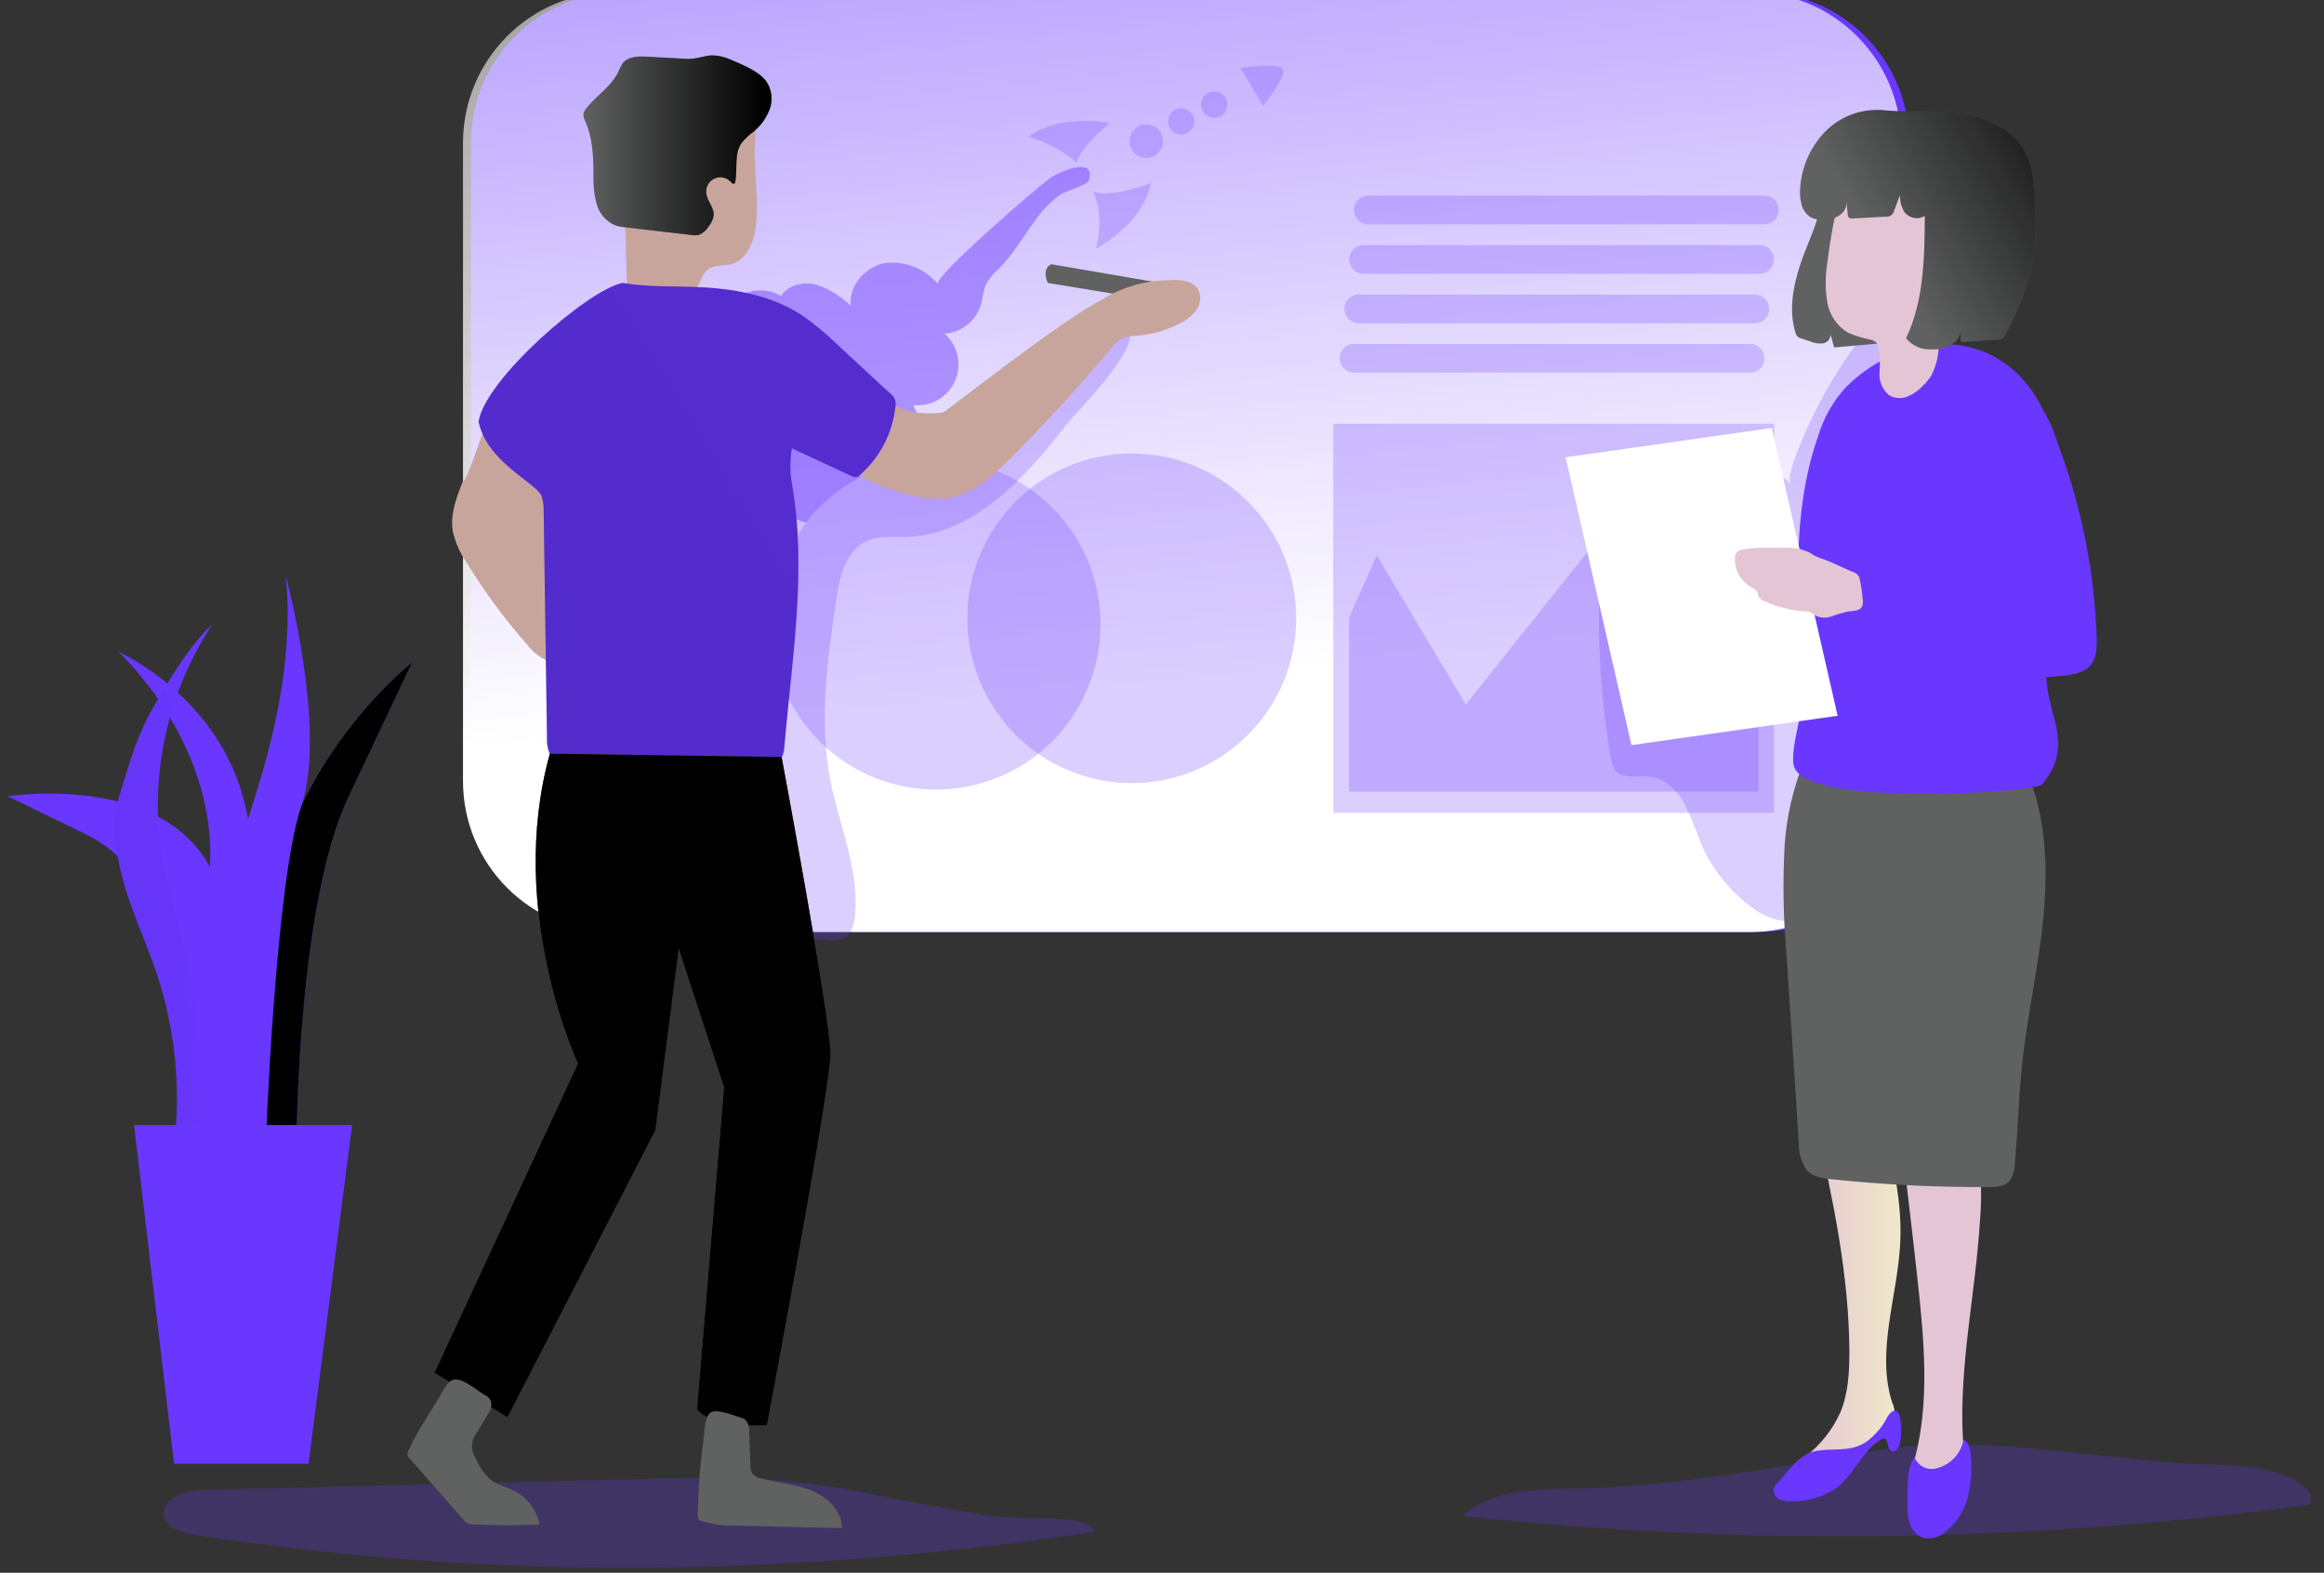 <svg width="133" height="90" viewBox="0 0 133 90" fill="none" xmlns="http://www.w3.org/2000/svg">
<rect x="0" y="0" width="133" height="90" fill="#333333" stroke="none"/>
<g clip-path="url(#clip0)">
<path opacity="0.24" d="M88.95 85.205C87.086 85.301 85.055 85.464 83.704 86.751C99.987 88.511 116.424 88.275 132.651 86.046C131.632 84.15 129.062 83.874 126.906 83.827C120.794 83.691 113.627 81.972 107.604 82.969C101.373 84.004 95.272 85.205 88.95 85.205Z" fill="#6937FF"/>
<path opacity="0.24" d="M11.615 85.26C10.597 85.284 9.174 85.753 9.384 86.764C9.53 87.445 10.373 87.704 11.082 87.812C28.13 90.508 45.589 90.222 62.66 87.659C62.446 86.584 58.318 87.023 56.549 86.727C54.376 86.363 52.203 85.981 50.043 85.535C46.378 84.767 42.632 84.449 38.89 84.589L11.615 85.26Z" fill="#6937FF"/>
<path d="M100.644 -0.456H35.57C30.81 -0.456 26.952 3.412 26.952 8.182V44.696C26.952 49.467 30.81 53.334 35.57 53.334H100.644C105.403 53.334 109.261 49.467 109.261 44.696V8.182C109.261 3.412 105.403 -0.456 100.644 -0.456Z" fill="#6937FF"/>
<path d="M100.189 -0.456H35.115C30.355 -0.456 26.497 3.412 26.497 8.182V44.696C26.497 49.467 30.355 53.334 35.115 53.334H100.189C104.948 53.334 108.806 49.467 108.806 44.696V8.182C108.806 3.412 104.948 -0.456 100.189 -0.456Z" fill="url(#paint0_linear)"/>
<path opacity="0.24" d="M62.979 35.714C62.984 37.561 62.449 39.37 61.439 40.915C60.429 42.461 58.989 43.675 57.297 44.408C55.605 45.141 53.736 45.361 51.921 45.039C50.106 44.718 48.425 43.87 47.087 42.6C45.748 41.33 44.81 39.694 44.39 37.895C43.969 36.097 44.085 34.214 44.721 32.48C45.358 30.746 46.488 29.238 47.972 28.142C49.456 27.045 51.227 26.41 53.068 26.313C53.236 26.293 53.405 26.285 53.574 26.289C56.068 26.289 58.459 27.282 60.223 29.049C61.986 30.817 62.978 33.214 62.979 35.714Z" fill="#6937FF"/>
<path opacity="0.45" d="M62.318 10.327C62.243 10.585 61.038 10.909 60.729 11.106C60.197 11.482 59.729 11.942 59.344 12.467C58.607 13.441 58.026 14.53 57.157 15.388C56.902 15.603 56.68 15.856 56.498 16.137C56.264 16.541 56.264 17.032 56.125 17.474C55.98 17.92 55.705 18.312 55.336 18.601C54.967 18.89 54.52 19.061 54.054 19.094C54.428 19.422 54.689 19.862 54.797 20.349C54.904 20.835 54.854 21.344 54.653 21.8C54.452 22.256 54.111 22.636 53.679 22.884C53.248 23.132 52.748 23.235 52.254 23.178C52.756 24.141 53.034 25.204 53.069 26.289C51.723 26.358 50.407 26.717 49.211 27.341C48.015 27.966 46.967 28.841 46.139 29.907C45.844 29.841 45.566 29.713 45.323 29.532C45.08 29.352 44.877 29.123 44.727 28.859C43.977 29.54 42.775 29.104 41.987 28.481C39.138 26.266 38.337 21.817 40.238 18.744C41.172 17.212 43.175 16.021 44.703 16.94C45.104 16.293 46.007 16.099 46.74 16.293C47.47 16.548 48.136 16.959 48.693 17.498C48.55 16.368 49.507 15.279 50.621 15.058C51.19 14.984 51.767 15.055 52.301 15.264C52.835 15.472 53.308 15.812 53.677 16.252C53.364 15.888 59.534 10.561 60.182 10.126C60.545 9.898 62.746 8.86 62.318 10.327Z" fill="#6937FF"/>
<path opacity="0.24" d="M60.915 24.441C58.562 27.477 55.588 30.666 51.748 30.734C51.045 30.734 50.312 30.653 49.66 30.925C48.407 31.449 48.043 33.022 47.846 34.373C47.354 37.776 46.865 41.231 47.507 44.584C48.006 47.197 49.181 49.743 48.933 52.391C48.885 52.878 48.753 53.413 48.335 53.671C48.005 53.821 47.636 53.865 47.279 53.797L41.399 53.28C40.908 53.285 40.427 53.146 40.014 52.882C39.683 52.566 39.448 52.164 39.334 51.721C36.958 44.944 37.528 37.541 38.119 30.387C38.248 28.811 38.384 27.208 38.961 25.735C39.538 24.261 40.621 22.913 42.115 22.406C45.511 21.252 48.794 24.761 52.383 24.901C56.117 25.044 58.728 21.749 61.401 19.649C62.294 18.944 64.487 16.831 64.684 18.992C64.826 20.428 61.771 23.355 60.915 24.441Z" fill="#6937FF"/>
<path opacity="0.24" d="M64.769 44.812C69.965 44.812 74.178 40.589 74.178 35.38C74.178 30.172 69.965 25.949 64.769 25.949C59.573 25.949 55.361 30.172 55.361 35.38C55.361 40.589 59.573 44.812 64.769 44.812Z" fill="#6937FF"/>
<path d="M26.48 27.566C26.117 28.482 25.747 29.451 25.917 30.422C26.054 31.031 26.307 31.609 26.66 32.123C27.685 33.805 28.854 35.394 30.154 36.871C30.491 37.332 30.958 37.68 31.495 37.872C31.994 34.264 32.113 30.613 31.852 26.98C31.855 26.653 31.779 26.33 31.631 26.038C31.381 25.707 31.04 25.458 30.65 25.32C29.75 24.898 28.854 24.404 27.933 24.064C27.662 24.404 26.759 27.566 26.48 27.566Z" fill="#C8A59C"/>
<path d="M63.717 16.807L59.962 16.191C59.962 16.191 59.575 15.391 60.165 15.119L66.107 16.14L63.717 16.807Z" fill="#606161"/>
<path d="M52.251 23.584C52.819 23.666 53.395 23.674 53.965 23.608C54.186 23.519 60.61 18.407 63.072 17.141C64.21 16.434 65.519 16.052 66.858 16.035C67.475 15.994 68.216 16.014 68.555 16.542C68.654 16.727 68.699 16.936 68.685 17.145C68.671 17.354 68.599 17.556 68.477 17.726C68.23 18.064 67.9 18.332 67.519 18.506C66.734 18.915 65.873 19.157 64.99 19.217C64.76 19.215 64.531 19.25 64.311 19.319C64.028 19.46 63.784 19.669 63.601 19.928C61.779 22.091 59.872 24.175 57.88 26.181C56.818 27.249 55.616 28.352 54.118 28.522C53.58 28.569 53.037 28.533 52.509 28.417C51.477 28.216 50.478 27.872 49.541 27.396C49.337 27.307 49.157 27.172 49.015 27.001C48.866 26.76 48.798 26.477 48.822 26.194C48.842 25.254 49.181 24.349 49.782 23.628C50.57 22.689 51.242 23.362 52.251 23.584Z" fill="#C8A59C"/>
<path d="M43.29 10.949C43.353 11.731 43.323 12.517 43.202 13.291C43.049 14.081 42.608 14.918 41.844 15.122C41.389 15.241 40.856 15.122 40.486 15.432C40.207 15.66 40.129 16.044 39.942 16.354C39.761 16.612 39.52 16.822 39.239 16.966C38.959 17.109 38.648 17.182 38.333 17.178C37.703 17.162 37.081 17.039 36.493 16.814C36.339 16.777 36.196 16.705 36.075 16.603C35.919 16.401 35.844 16.149 35.865 15.895C35.794 13.955 35.767 12.012 35.783 10.068C35.751 9.506 35.839 8.945 36.041 8.42C36.397 7.801 36.942 7.313 37.596 7.028C38.521 6.55 39.516 6.224 40.543 6.062C41.491 5.909 43.066 5.997 43.239 7.222C43.248 7.67 43.227 8.118 43.178 8.563C43.195 9.35 43.26 10.146 43.29 10.949Z" fill="#C8A59C"/>
<path d="M43.863 4.67C44.014 4.898 44.109 5.158 44.142 5.43C44.175 5.702 44.145 5.977 44.053 6.235C43.862 6.752 43.533 7.206 43.103 7.549C42.847 7.734 42.619 7.954 42.424 8.203C42.013 8.819 42.21 9.642 42.084 10.377C42.084 10.435 42.05 10.507 41.989 10.517C41.928 10.527 41.884 10.476 41.843 10.428C41.729 10.296 41.576 10.205 41.407 10.166C41.237 10.128 41.059 10.145 40.9 10.215C40.74 10.285 40.608 10.404 40.521 10.555C40.434 10.706 40.398 10.881 40.417 11.055C40.465 11.497 40.862 11.861 40.845 12.307C40.81 12.56 40.701 12.797 40.532 12.988C40.409 13.188 40.228 13.345 40.013 13.437C39.836 13.476 39.653 13.476 39.477 13.437L35.81 13.012C35.603 12.996 35.399 12.956 35.202 12.893C34.943 12.781 34.713 12.613 34.529 12.399C34.345 12.186 34.212 11.933 34.139 11.661C34 11.114 33.941 10.55 33.962 9.986C33.962 8.965 33.915 7.889 33.497 6.943C33.421 6.809 33.383 6.656 33.389 6.501C33.415 6.398 33.465 6.302 33.535 6.222C34.115 5.469 34.998 4.952 35.395 4.091C35.458 3.929 35.536 3.774 35.63 3.628C35.935 3.223 36.529 3.216 37.035 3.244L39.3 3.369C39.819 3.397 40.224 3.203 40.719 3.169C41.087 3.169 41.45 3.248 41.785 3.4C42.464 3.7 43.422 4.06 43.863 4.67Z" fill="#606161"/>
<path d="M43.863 4.67C44.014 4.898 44.109 5.158 44.142 5.43C44.175 5.702 44.145 5.977 44.053 6.235C43.862 6.752 43.533 7.206 43.103 7.549C42.847 7.734 42.619 7.954 42.424 8.203C42.013 8.819 42.21 9.642 42.084 10.377C42.084 10.435 42.05 10.507 41.989 10.517C41.928 10.527 41.884 10.476 41.843 10.428C41.729 10.296 41.576 10.205 41.407 10.166C41.237 10.128 41.059 10.145 40.9 10.215C40.74 10.285 40.608 10.404 40.521 10.555C40.434 10.706 40.398 10.881 40.417 11.055C40.465 11.497 40.862 11.861 40.845 12.307C40.81 12.56 40.701 12.797 40.532 12.988C40.409 13.188 40.228 13.345 40.013 13.437C39.836 13.476 39.653 13.476 39.477 13.437L35.81 13.012C35.603 12.996 35.399 12.956 35.202 12.893C34.943 12.781 34.713 12.613 34.529 12.399C34.345 12.186 34.212 11.933 34.139 11.661C34 11.114 33.941 10.55 33.962 9.986C33.962 8.965 33.915 7.889 33.497 6.943C33.421 6.809 33.383 6.656 33.389 6.501C33.415 6.398 33.465 6.302 33.535 6.222C34.115 5.469 34.998 4.952 35.395 4.091C35.458 3.929 35.536 3.774 35.63 3.628C35.935 3.223 36.529 3.216 37.035 3.244L39.3 3.369C39.819 3.397 40.224 3.203 40.719 3.169C41.087 3.169 41.45 3.248 41.785 3.4C42.464 3.7 43.422 4.06 43.863 4.67Z" fill="url(#paint1_linear)"/>
<path d="M35.637 16.191C36.995 16.429 38.421 16.368 39.813 16.422C41.925 16.501 44.094 16.875 45.867 18.025C46.586 18.522 47.262 19.079 47.887 19.69L50.943 22.518C51.064 22.6 51.158 22.717 51.212 22.854C51.265 22.991 51.276 23.141 51.242 23.284C51.079 24.784 50.362 26.168 49.231 27.164C49.165 27.235 49.079 27.284 48.984 27.304C48.89 27.305 48.797 27.281 48.715 27.235L45.32 25.656C45.203 26.326 45.203 27.011 45.32 27.681C46.193 32.593 45.32 37.708 44.892 42.678C44.89 42.904 44.838 43.127 44.739 43.331C44.598 43.541 44.404 43.709 44.176 43.818C42.264 44.89 39.966 44.934 37.776 44.921C35.739 44.921 33.583 44.819 31.946 43.627C31.75 43.498 31.584 43.327 31.46 43.127C31.338 42.847 31.285 42.543 31.304 42.239L31.114 29.288C31.129 28.981 31.087 28.674 30.989 28.383C30.686 27.627 27.875 26.449 27.39 24.138C27.733 21.718 33.691 16.548 35.637 16.191Z" fill="#6937FF"/>
<path d="M35.637 16.191C36.995 16.429 38.421 16.368 39.813 16.422C41.925 16.501 44.094 16.875 45.867 18.025C46.586 18.522 47.262 19.079 47.887 19.69L50.943 22.518C51.064 22.6 51.158 22.717 51.212 22.854C51.265 22.991 51.276 23.141 51.242 23.284C51.079 24.784 50.362 26.168 49.231 27.164C49.165 27.235 49.079 27.284 48.984 27.304C48.89 27.305 48.797 27.281 48.715 27.235L45.32 25.656C45.203 26.326 45.203 27.011 45.32 27.681C46.193 32.593 45.32 37.708 44.892 42.678C44.89 42.904 44.838 43.127 44.739 43.331C44.598 43.541 44.404 43.709 44.176 43.818C42.264 44.89 39.966 44.934 37.776 44.921C35.739 44.921 33.583 44.819 31.946 43.627C31.75 43.498 31.584 43.327 31.46 43.127C31.338 42.847 31.285 42.543 31.304 42.239L31.114 29.288C31.129 28.981 31.087 28.674 30.989 28.383C30.686 27.627 27.875 26.449 27.39 24.138C27.733 21.718 33.691 16.548 35.637 16.191Z" fill="url(#paint2_linear)"/>
<path d="M44.73 43.317C44.73 43.317 47.532 58.293 47.532 60.298C47.532 62.303 43.892 81.564 43.892 81.564C43.892 81.564 40.704 81.747 39.885 80.651L41.434 62.221L38.846 54.304L37.512 64.678L29.044 81.108L24.861 78.558L33.074 60.859C33.074 60.859 28.956 52.136 31.468 43.127L44.73 43.317Z" fill="#606161"/>
<path d="M44.73 43.317C44.73 43.317 47.532 58.293 47.532 60.298C47.532 62.303 43.892 81.564 43.892 81.564C43.892 81.564 40.704 81.747 39.885 80.651L41.434 62.221L38.846 54.304L37.512 64.678L29.044 81.108L24.861 78.558L33.074 60.859C33.074 60.859 28.956 52.136 31.468 43.127L44.73 43.317Z" fill="url(#paint3_linear)"/>
<path d="M39.939 86.771C39.935 86.821 39.943 86.871 39.963 86.918C40.001 86.975 40.059 87.016 40.126 87.033C40.733 87.227 41.369 87.318 42.007 87.302C44.064 87.356 46.124 87.403 48.186 87.442C48.186 86.455 47.337 85.655 46.424 85.287C45.511 84.92 44.509 84.858 43.558 84.606C43.364 84.575 43.186 84.476 43.056 84.327C42.977 84.183 42.939 84.019 42.947 83.854L42.873 81.904C42.883 81.786 42.869 81.668 42.832 81.555C42.795 81.443 42.736 81.339 42.659 81.251C42.569 81.185 42.468 81.138 42.36 81.111C41.983 80.999 41.019 80.594 40.662 80.835C40.306 81.077 40.306 82.067 40.251 82.476C40.052 83.899 39.948 85.334 39.939 86.771Z" fill="#606161"/>
<path d="M23.411 82.942C23.377 82.984 23.352 83.031 23.338 83.083C23.323 83.134 23.32 83.188 23.326 83.241C23.334 83.294 23.351 83.345 23.379 83.39C23.406 83.436 23.442 83.476 23.486 83.507L26.47 86.911C26.547 87.013 26.644 87.099 26.755 87.162C26.886 87.217 27.027 87.244 27.169 87.241C28.405 87.292 29.648 87.288 30.884 87.241C30.804 86.835 30.634 86.452 30.387 86.121C30.139 85.79 29.821 85.519 29.454 85.328C28.989 85.09 28.436 84.988 28.042 84.647C27.693 84.323 27.42 83.924 27.244 83.48C27.085 83.256 27.004 82.986 27.015 82.711C27.025 82.436 27.126 82.173 27.302 81.962L27.916 80.941C28.006 80.831 28.068 80.702 28.097 80.563C28.127 80.425 28.123 80.281 28.086 80.144C27.998 79.995 27.866 79.877 27.709 79.804C27.282 79.552 26.691 79.038 26.202 78.946C25.713 78.854 25.523 79.314 25.271 79.726C24.671 80.771 23.907 81.829 23.411 82.942Z" fill="#606161"/>
<path opacity="0.24" d="M100.976 11.194H78.302C77.85 11.194 77.484 11.561 77.484 12.014V12.018C77.484 12.471 77.85 12.838 78.302 12.838H100.976C101.428 12.838 101.794 12.471 101.794 12.018V12.014C101.794 11.561 101.428 11.194 100.976 11.194Z" fill="#6937FF"/>
<path opacity="0.24" d="M100.705 14.023H78.031C77.579 14.023 77.212 14.39 77.212 14.843V14.847C77.212 15.3 77.579 15.667 78.031 15.667H100.705C101.156 15.667 101.523 15.3 101.523 14.847V14.843C101.523 14.39 101.156 14.023 100.705 14.023Z" fill="#6937FF"/>
<path opacity="0.24" d="M100.43 16.855H77.756C77.304 16.855 76.938 17.222 76.938 17.675V17.678C76.938 18.131 77.304 18.498 77.756 18.498H100.43C100.882 18.498 101.248 18.131 101.248 17.678V17.675C101.248 17.222 100.882 16.855 100.43 16.855Z" fill="#6937FF"/>
<path opacity="0.24" d="M100.158 19.683H77.484C77.033 19.683 76.666 20.05 76.666 20.503V20.506C76.666 20.959 77.033 21.327 77.484 21.327H100.158C100.61 21.327 100.977 20.959 100.977 20.506V20.503C100.977 20.05 100.61 19.683 100.158 19.683Z" fill="#6937FF"/>
<path opacity="0.24" d="M101.523 24.247H76.302V46.517H101.523V24.247Z" fill="#6937FF"/>
<path opacity="0.24" d="M78.791 31.793L83.888 40.309L92.145 29.965L95.666 34.955L100.643 26.803V45.298H77.212V35.322L78.791 31.793Z" fill="#6937FF"/>
<path opacity="0.24" d="M102.501 27.688C101.337 26.585 99.544 26.344 97.996 26.749C96.447 27.154 95.103 28.127 93.921 29.206C93.19 29.818 92.581 30.563 92.125 31.401C91.572 32.525 91.507 33.825 91.5 35.077C91.49 37.849 91.718 40.616 92.18 43.348C92.202 43.608 92.289 43.859 92.434 44.076C92.869 44.617 93.718 44.366 94.407 44.441C95.242 44.532 95.924 45.176 96.349 45.904C96.723 46.658 97.049 47.434 97.327 48.229C97.953 49.689 98.952 50.958 100.223 51.908C101.14 52.589 102.488 53.075 103.37 52.344C103.669 52.057 103.9 51.709 104.05 51.323C108.26 42.116 104.796 31.034 107.828 21.371C108.019 20.765 109.404 17.927 108.508 17.501C107.828 17.195 106.793 18.954 106.501 19.349C105.604 20.518 104.809 21.761 104.124 23.066C103.846 23.58 102.036 27.249 102.501 27.688Z" fill="#6937FF"/>
<path d="M72.266 6.086C71.607 7.175 70.079 8.468 68.113 9.51C65.074 11.116 62.138 11.508 61.543 10.378C61.47 10.209 61.435 10.026 61.442 9.842C61.448 9.659 61.496 9.479 61.581 9.316C61.852 8.635 62.538 7.825 63.523 7.032C64.283 6.421 65.102 5.888 65.967 5.439C67.855 4.438 69.702 3.907 70.972 3.921L72.266 6.086Z" fill="url(#paint4_linear)"/>
<path opacity="0.24" d="M63.523 7.032C62.538 7.825 61.852 8.628 61.58 9.316C60.857 8.458 58.864 7.811 58.864 7.811C60.508 6.616 62.901 6.93 63.523 7.032Z" fill="#6937FF"/>
<path opacity="0.24" d="M62.728 14.23C62.728 14.23 65.39 12.869 65.873 10.47C65.873 10.47 63.611 11.375 62.538 10.96C62.538 10.96 63.251 11.984 62.728 14.23Z" fill="#6937FF"/>
<path opacity="0.24" d="M72.28 6.062L70.986 3.897C70.986 3.897 73.108 3.557 73.394 3.938C73.679 4.319 72.422 5.892 72.28 6.062Z" fill="#6937FF"/>
<path opacity="0.24" d="M65.604 9.037C66.132 9.037 66.561 8.607 66.561 8.077C66.561 7.547 66.132 7.117 65.604 7.117C65.075 7.117 64.646 7.547 64.646 8.077C64.646 8.607 65.075 9.037 65.604 9.037Z" fill="#6937FF"/>
<path opacity="0.24" d="M67.597 7.702C68.013 7.702 68.35 7.364 68.35 6.947C68.35 6.529 68.013 6.191 67.597 6.191C67.18 6.191 66.843 6.529 66.843 6.947C66.843 7.364 67.18 7.702 67.597 7.702Z" fill="#6937FF"/>
<path opacity="0.24" d="M69.489 6.742C69.905 6.742 70.243 6.404 70.243 5.987C70.243 5.569 69.905 5.231 69.489 5.231C69.073 5.231 68.735 5.569 68.735 5.987C68.735 6.404 69.073 6.742 69.489 6.742Z" fill="#6937FF"/>
<path d="M30.979 28.369V22.358C30.979 22.358 28.168 23.699 27.682 24.914C27.682 24.914 30.327 28.049 30.979 28.369Z" fill="url(#paint5_linear)"/>
<path d="M103.889 62.755C103.748 63.304 103.767 63.882 103.944 64.42C104.911 68.681 105.818 72.997 105.838 77.353C105.838 78.548 105.774 79.773 105.302 80.869C104.856 81.83 104.189 82.671 103.356 83.323C103.047 83.582 102.677 83.922 102.786 84.31C102.838 84.468 102.939 84.605 103.075 84.702C103.338 84.909 103.656 85.037 103.99 85.069C104.324 85.101 104.661 85.036 104.959 84.882C105.287 84.679 105.579 84.424 105.825 84.126L108.1 81.645C108.223 81.524 108.324 81.381 108.395 81.223C108.467 80.893 108.428 80.548 108.283 80.243C107.356 77.323 108.592 74.198 108.748 71.138C108.891 68.29 108.086 65.488 107.292 62.748C107.223 62.445 107.098 62.157 106.921 61.901C106.755 61.716 106.548 61.572 106.318 61.48C106.087 61.388 105.838 61.35 105.59 61.37C105.096 61.413 104.611 61.533 104.154 61.727" fill="url(#paint6_linear)"/>
<path d="M108.565 63.341C108.984 66.624 109.374 69.914 109.737 73.211C110.113 76.662 110.456 80.212 109.56 83.568C109.377 84.249 109.159 85.073 109.591 85.644C109.807 85.89 110.105 86.049 110.43 86.093C110.754 86.136 111.083 86.06 111.356 85.879C111.623 85.691 111.848 85.449 112.016 85.169C112.184 84.889 112.293 84.577 112.334 84.252C112.407 83.604 112.407 82.95 112.334 82.302C112.11 78.14 113.057 74.011 113.312 69.852C113.445 68.286 113.372 66.709 113.095 65.162C112.775 63.596 111.998 61.343 110.535 60.475C108.653 59.348 108.416 62.156 108.565 63.341Z" fill="url(#paint7_linear)"/>
<path d="M101.737 84.852C101.633 84.945 101.554 85.061 101.506 85.192C101.488 85.313 101.51 85.435 101.568 85.543C101.625 85.65 101.715 85.736 101.825 85.788C102.047 85.885 102.29 85.926 102.531 85.907C103.456 85.932 104.365 85.658 105.122 85.124C106.117 84.351 106.582 83.004 107.665 82.367C107.699 82.342 107.739 82.326 107.78 82.32C108.079 82.282 107.974 82.864 108.229 83.017C108.483 83.17 108.69 82.823 108.738 82.558C108.826 82.082 108.826 81.594 108.738 81.118C108.704 80.958 108.639 80.778 108.48 80.73C108.32 80.682 108.12 80.897 108.021 81.07C107.732 81.648 107.307 82.147 106.782 82.524C105.815 83.147 104.843 82.823 103.811 83.055C102.915 83.276 102.338 84.212 101.737 84.852Z" fill="#6937FF"/>
<path d="M109.163 85.931C109.138 86.33 109.174 86.731 109.272 87.118C109.323 87.312 109.417 87.492 109.549 87.643C109.68 87.794 109.844 87.913 110.029 87.99C110.261 88.045 110.503 88.043 110.734 87.983C110.966 87.924 111.179 87.809 111.356 87.649C111.987 87.133 112.431 86.424 112.623 85.631C112.81 84.841 112.86 84.025 112.772 83.218C112.745 82.895 112.667 82.517 112.375 82.377C112.302 82.774 112.115 83.142 111.838 83.435C111.561 83.728 111.205 83.934 110.813 84.028C110.563 84.094 110.297 84.065 110.067 83.947C109.836 83.828 109.658 83.628 109.567 83.385C109.102 84.004 109.177 85.158 109.163 85.931Z" fill="#6937FF"/>
<path d="M102.134 48.341C102.018 50.435 102.053 52.535 102.239 54.624L102.579 59.76L102.942 65.362C102.928 65.884 103.057 66.4 103.316 66.853C103.655 67.33 104.239 67.421 104.762 67.476C107.799 67.797 110.852 67.948 113.906 67.929C114.306 67.929 114.761 67.898 115.029 67.544C115.205 67.252 115.3 66.918 115.305 66.577C115.481 64.787 115.515 62.976 115.695 61.186C115.984 58.259 116.659 55.4 116.941 52.486C117.223 49.573 117.084 46.442 115.851 43.855C115.729 43.544 115.533 43.267 115.281 43.048C115.012 42.878 114.702 42.784 114.384 42.776C111.533 42.467 108.665 42.337 105.798 42.385C105.299 42.385 104.28 42.194 103.842 42.483C103.458 42.735 103.163 43.767 102.99 44.226C102.522 45.553 102.234 46.937 102.134 48.341Z" fill="#606161"/>
<path d="M103.051 15.065C102.623 16.341 102.355 17.736 102.749 19.023C102.769 19.115 102.815 19.2 102.881 19.268C102.941 19.314 103.009 19.348 103.082 19.367L103.608 19.54C103.833 19.638 104.08 19.676 104.324 19.649C104.446 19.633 104.558 19.573 104.638 19.479C104.719 19.385 104.761 19.265 104.759 19.142L104.966 19.884L107.787 19.629C107.88 19.628 107.971 19.601 108.049 19.55C108.092 19.505 108.126 19.452 108.148 19.393C108.17 19.335 108.18 19.273 108.178 19.21C108.351 17.478 108.31 15.732 108.331 13.989C108.331 13.046 108.365 12.066 107.991 11.201C107.618 10.337 106.708 9.626 105.781 9.803C104.854 9.98 104.389 10.708 104.246 11.562C104.036 12.771 103.441 13.911 103.051 15.065Z" fill="#606161"/>
<path d="M103.051 15.065C102.623 16.341 102.355 17.736 102.749 19.023C102.769 19.115 102.815 19.2 102.881 19.268C102.941 19.314 103.009 19.348 103.082 19.367L103.608 19.54C103.833 19.638 104.08 19.676 104.324 19.649C104.446 19.633 104.558 19.573 104.638 19.479C104.719 19.385 104.761 19.265 104.759 19.142L104.966 19.884L107.787 19.629C107.88 19.628 107.971 19.601 108.049 19.55C108.092 19.505 108.126 19.452 108.148 19.393C108.17 19.335 108.18 19.273 108.178 19.21C108.351 17.478 108.31 15.732 108.331 13.989C108.331 13.046 108.365 12.066 107.991 11.201C107.618 10.337 106.708 9.626 105.781 9.803C104.854 9.98 104.389 10.708 104.246 11.562C104.036 12.771 103.441 13.911 103.051 15.065Z" fill="url(#paint8_linear)"/>
<path d="M116.938 23.491C117.567 24.799 117.648 26.293 117.716 27.743C117.859 30.649 118.796 33.815 117.58 36.459C115.927 40.07 119.308 41.99 116.86 44.89C116.497 45.319 103.734 46.204 102.702 43.954C102.318 43.123 103.35 40.179 103.272 39.267C102.858 34.465 102.464 29.492 104.053 24.945C104.367 23.91 104.907 22.959 105.635 22.161C109.207 18.611 114.681 18.74 116.938 23.491Z" fill="#6937FF"/>
<path d="M116.938 23.491C117.567 24.799 117.648 26.293 117.716 27.743C117.859 30.649 118.796 33.815 117.58 36.459C115.927 40.07 119.308 41.99 116.86 44.89C116.497 45.319 103.734 46.204 102.702 43.954C102.318 43.123 103.35 40.179 103.272 39.267C102.858 34.465 102.464 29.492 104.053 24.945C104.367 23.91 104.907 22.959 105.635 22.161C109.207 18.611 114.681 18.74 116.938 23.491Z" fill="url(#paint9_linear)"/>
<path d="M104.569 15.098C104.453 15.82 104.453 16.555 104.569 17.277C104.628 17.637 104.764 17.981 104.967 18.284C105.17 18.587 105.436 18.842 105.747 19.033C106.163 19.213 106.596 19.349 107.041 19.438C107.168 19.461 107.285 19.52 107.38 19.608C107.445 19.684 107.489 19.776 107.509 19.874C107.587 20.352 107.605 20.838 107.563 21.32C107.545 21.562 107.585 21.805 107.678 22.029C107.771 22.254 107.916 22.453 108.1 22.61C108.26 22.706 108.44 22.762 108.625 22.776C108.811 22.79 108.997 22.76 109.169 22.689C109.513 22.544 109.822 22.326 110.073 22.049C110.243 21.881 110.395 21.695 110.524 21.494C110.855 20.858 110.997 20.142 110.935 19.428C110.935 18.482 110.84 17.535 110.833 16.589C110.833 14.915 111.631 13.917 111.577 12.246C111.577 11.954 110.962 10.977 110.833 10.715C110.706 10.496 110.545 10.299 110.354 10.133C110.17 9.937 109.955 9.773 109.716 9.649C109.352 9.521 108.959 9.498 108.582 9.581C107.774 9.704 106.984 9.925 106.229 10.238C105.935 10.347 105.664 10.511 105.431 10.722C105.325 10.831 105.243 10.962 105.193 11.106C105.142 11.25 105.124 11.403 105.139 11.555C105.107 11.938 105.044 12.317 104.949 12.689C104.793 13.49 104.666 14.293 104.569 15.098Z" fill="url(#paint10_linear)"/>
<path d="M104.562 7.423C103.708 8.252 103.17 9.353 103.041 10.538C102.986 10.915 103.003 11.3 103.091 11.671C103.155 11.95 103.312 12.198 103.536 12.376C103.794 12.538 104.099 12.609 104.402 12.576C104.73 12.577 105.05 12.476 105.319 12.287C105.453 12.192 105.556 12.06 105.616 11.907C105.677 11.754 105.691 11.587 105.658 11.426L105.747 12.277C105.746 12.335 105.764 12.393 105.798 12.44C105.831 12.467 105.87 12.487 105.911 12.497C105.953 12.508 105.996 12.509 106.039 12.502L107.903 12.399C108.013 12.418 108.125 12.392 108.217 12.329C108.309 12.265 108.373 12.168 108.395 12.059L108.734 11.161C108.724 11.515 108.82 11.865 109.009 12.165C109.147 12.327 109.338 12.436 109.548 12.471C109.759 12.506 109.974 12.465 110.157 12.355C110.14 14.738 110.106 17.205 109.084 19.353C109.257 19.568 109.479 19.738 109.731 19.85C109.984 19.961 110.259 20.01 110.534 19.993C110.929 20.015 111.322 19.925 111.668 19.734C111.839 19.637 111.982 19.497 112.082 19.327C112.183 19.158 112.236 18.965 112.238 18.767L112.198 19.363C112.187 19.42 112.199 19.479 112.232 19.526C112.257 19.545 112.285 19.559 112.316 19.566C112.346 19.573 112.378 19.573 112.408 19.567L114.31 19.431C114.418 19.442 114.527 19.414 114.617 19.351C114.706 19.289 114.771 19.197 114.798 19.091C115.333 18.102 115.772 17.063 116.109 15.99C116.598 14.261 116.554 12.427 116.388 10.64C116.357 10.12 116.259 9.606 116.096 9.111C115.549 7.658 113.997 6.811 112.476 6.528C110.955 6.246 109.441 6.457 107.923 6.321C107.316 6.246 106.701 6.307 106.12 6.497C105.539 6.688 105.007 7.004 104.562 7.423Z" fill="#606161"/>
<path d="M104.562 7.423C103.708 8.252 103.17 9.353 103.041 10.538C102.986 10.915 103.003 11.3 103.091 11.671C103.155 11.95 103.312 12.198 103.536 12.376C103.794 12.538 104.099 12.609 104.402 12.576C104.73 12.577 105.05 12.476 105.319 12.287C105.453 12.192 105.556 12.06 105.616 11.907C105.677 11.754 105.691 11.587 105.658 11.426L105.747 12.277C105.746 12.335 105.764 12.393 105.798 12.44C105.831 12.467 105.87 12.487 105.911 12.497C105.953 12.508 105.996 12.509 106.039 12.502L107.903 12.399C108.013 12.418 108.125 12.392 108.217 12.329C108.309 12.265 108.373 12.168 108.395 12.059L108.734 11.161C108.724 11.515 108.82 11.865 109.009 12.165C109.147 12.327 109.338 12.436 109.548 12.471C109.759 12.506 109.974 12.465 110.157 12.355C110.14 14.738 110.106 17.205 109.084 19.353C109.257 19.568 109.479 19.738 109.731 19.85C109.984 19.961 110.259 20.01 110.534 19.993C110.929 20.015 111.322 19.925 111.668 19.734C111.839 19.637 111.982 19.497 112.082 19.327C112.183 19.158 112.236 18.965 112.238 18.767L112.198 19.363C112.187 19.42 112.199 19.479 112.232 19.526C112.257 19.545 112.285 19.559 112.316 19.566C112.346 19.573 112.378 19.573 112.408 19.567L114.31 19.431C114.418 19.442 114.527 19.414 114.617 19.351C114.706 19.289 114.771 19.197 114.798 19.091C115.333 18.102 115.772 17.063 116.109 15.99C116.598 14.261 116.554 12.427 116.388 10.64C116.357 10.12 116.259 9.606 116.096 9.111C115.549 7.658 113.997 6.811 112.476 6.528C110.955 6.246 109.441 6.457 107.923 6.321C107.316 6.246 106.701 6.307 106.12 6.497C105.539 6.688 105.007 7.004 104.562 7.423Z" fill="url(#paint11_linear)"/>
<path d="M105.166 40.959L93.367 42.64L89.599 26.17L101.397 24.489L105.166 40.959Z" fill="white"/>
<path d="M119.994 36.558C119.994 37.078 119.994 37.65 119.654 38.055C119.315 38.46 118.707 38.6 118.16 38.661C114.199 39.102 110.198 38.295 106.715 36.354C106.438 36.224 106.198 36.027 106.015 35.782C105.866 35.5 105.792 35.185 105.801 34.866C105.774 34.219 105.788 33.571 105.846 32.926C105.839 32.784 105.863 32.642 105.916 32.509C105.97 32.377 106.051 32.258 106.155 32.16C106.349 32.054 106.574 32.016 106.793 32.051L112.144 32.317C112.323 32.349 112.507 32.312 112.66 32.215C112.781 32.094 112.853 31.933 112.86 31.762C113.149 30.033 112.86 28.256 113.03 26.51C113.162 25.244 113.75 23.107 115.203 22.767C116.901 22.368 117.447 24.509 117.882 25.697C119.164 29.18 119.877 32.847 119.994 36.558Z" fill="#6937FF"/>
<path d="M103.615 31.65C103.398 31.543 103.17 31.459 102.936 31.398C102.722 31.36 102.505 31.341 102.287 31.344C101.822 31.344 101.36 31.344 100.899 31.344C100.488 31.337 100.078 31.377 99.676 31.463C99.559 31.483 99.451 31.541 99.371 31.63C99.317 31.712 99.288 31.809 99.289 31.909C99.271 32.252 99.35 32.594 99.516 32.895C99.682 33.196 99.93 33.444 100.23 33.61C100.368 33.664 100.487 33.759 100.569 33.883C100.607 33.958 100.607 34.049 100.641 34.128C100.717 34.258 100.837 34.356 100.98 34.403C101.712 34.736 102.497 34.934 103.299 34.989C103.41 34.987 103.52 35.008 103.622 35.05C103.694 35.093 103.763 35.141 103.829 35.193C103.978 35.277 104.144 35.327 104.314 35.34C104.485 35.354 104.656 35.33 104.817 35.271C105.136 35.152 105.464 35.058 105.798 34.989C106.077 34.955 106.416 34.965 106.555 34.727C106.621 34.582 106.635 34.418 106.593 34.264C106.566 33.87 106.508 33.478 106.419 33.093C106.331 32.81 106.1 32.753 105.839 32.647L104.715 32.14C104.409 32.001 103.87 31.878 103.615 31.65Z" fill="url(#paint12_linear)"/>
<path d="M10.03 64.944C10.319 61.823 9.957 58.676 8.967 55.703C8.393 54.002 7.609 52.347 7.103 50.598C6.597 48.848 6.363 46.983 6.91 45.261C7.456 43.539 7.85 42.072 8.75 40.513C9.741 38.811 10.75 37.065 12.172 35.697C10.791 37.778 9.838 40.114 9.368 42.568C8.898 45.023 8.921 47.547 9.436 49.992C9.724 51.319 10.156 52.613 10.485 53.933C11.249 56.997 11.463 60.172 11.504 63.331C11.504 63.937 11.504 64.59 11.137 65.08C10.77 65.57 10.393 65.444 10.03 64.944Z" fill="#6937FF"/>
<path d="M6.79 37.307C6.79 37.307 12.328 42.388 12.022 49.423C11.717 56.459 10.912 64.74 11.116 65.08C11.319 65.42 14.596 65.441 14.596 65.441C14.25 60.159 14.172 54.863 14.362 49.573C14.667 40.748 6.79 37.307 6.79 37.307Z" fill="#6937FF"/>
<path d="M6.79 37.307C6.79 37.307 12.328 42.388 12.022 49.423C11.717 56.459 10.912 64.74 11.116 65.08C11.319 65.42 14.596 65.441 14.596 65.441C14.25 60.159 14.172 54.863 14.362 49.573C14.667 40.748 6.79 37.307 6.79 37.307Z" fill="url(#paint13_linear)"/>
<path d="M23.584 37.909C23.584 37.909 17.031 43.015 15.523 51.404C14.016 59.794 13.238 65.475 13.238 65.475L16.973 65.318C16.973 65.318 17.024 51.769 19.937 45.618C22.85 39.468 23.584 37.909 23.584 37.909Z" fill="#6937FF"/>
<path d="M23.584 37.909C23.584 37.909 17.031 43.015 15.523 51.404C14.016 59.794 13.238 65.475 13.238 65.475L16.973 65.318C16.973 65.318 17.024 51.769 19.937 45.618C22.85 39.468 23.584 37.909 23.584 37.909Z" fill="url(#paint14_linear)"/>
<path d="M16.356 32.95C16.356 32.95 18.732 41.759 17.242 46.136C15.751 50.513 15.205 65.597 15.205 65.597L13.229 65.468C13.229 65.468 13.409 49.495 14.111 47.15C14.814 44.805 16.953 39.002 16.356 32.95Z" fill="#6937FF"/>
<path d="M16.356 32.95C16.356 32.95 18.732 41.759 17.242 46.136C15.751 50.513 15.205 65.597 15.205 65.597L13.229 65.468C13.229 65.468 13.409 49.495 14.111 47.15C14.814 44.805 16.953 39.002 16.356 32.95Z" fill="url(#paint15_linear)"/>
<path d="M0.448 45.567C0.448 45.567 9.955 44.056 12.406 50.465C14.858 56.874 12.406 65.41 12.406 65.41L11.109 65.087C11.109 65.087 12.328 51.534 4.998 47.783L0.448 45.567Z" fill="#6937FF"/>
<path d="M0.448 45.567C0.448 45.567 9.955 44.056 12.406 50.465C14.858 56.874 12.406 65.41 12.406 65.41L11.109 65.087C11.109 65.087 12.328 51.534 4.998 47.783L0.448 45.567Z" fill="url(#paint16_linear)"/>
<path d="M10.03 64.944C10.319 61.823 9.957 58.676 8.967 55.703C8.393 54.002 7.609 52.347 7.103 50.598C6.597 48.848 6.363 46.983 6.91 45.261C7.456 43.539 7.85 42.072 8.75 40.513C9.741 38.811 10.75 37.065 12.172 35.697C10.791 37.778 9.838 40.114 9.368 42.568C8.898 45.023 8.921 47.547 9.436 49.992C9.724 51.319 10.156 52.613 10.485 53.933C11.249 56.997 11.463 60.172 11.504 63.331C11.504 63.937 11.504 64.59 11.137 65.08C10.77 65.57 10.393 65.444 10.03 64.944Z" fill="url(#paint17_linear)"/>
<path d="M7.673 64.379H20.151L17.655 83.766H9.961L7.673 64.379Z" fill="#6937FF"/>
<path d="M7.673 64.379H20.151L17.655 83.766H9.961L7.673 64.379Z" fill="url(#paint18_linear)"/>
</g>
<defs>
<linearGradient id="paint0_linear" x1="60.053" y1="-54.951" x2="69.326" y2="43.861" gradientUnits="userSpaceOnUse">
<stop stop-color="white" stop-opacity="0"/>
<stop offset="0.95" stop-color="white"/>
</linearGradient>
<linearGradient id="paint1_linear" x1="33.382" y1="8.332" x2="44.152" y2="8.332" gradientUnits="userSpaceOnUse">
<stop stop-color="#010101" stop-opacity="0"/>
<stop offset="0.95" stop-color="#010101"/>
</linearGradient>
<linearGradient id="paint2_linear" x1="4448.88" y1="5959.85" x2="1269.89" y2="7891.45" gradientUnits="userSpaceOnUse">
<stop stop-color="#010101" stop-opacity="0"/>
<stop offset="0.95" stop-color="#010101"/>
</linearGradient>
<linearGradient id="paint3_linear" x1="3951.38" y1="13488.5" x2="3951.38" y2="7632.06" gradientUnits="userSpaceOnUse">
<stop stop-color="#010101" stop-opacity="0"/>
<stop offset="0.95" stop-color="#010101"/>
</linearGradient>
<linearGradient id="paint4_linear" x1="2886" y1="832.269" x2="2899.63" y2="1054.06" gradientUnits="userSpaceOnUse">
<stop stop-color="white" stop-opacity="0"/>
<stop offset="0.95" stop-color="white"/>
</linearGradient>
<linearGradient id="paint5_linear" x1="532.132" y1="1156.83" x2="530.16" y2="1484.52" gradientUnits="userSpaceOnUse">
<stop stop-color="#010101" stop-opacity="0"/>
<stop offset="0.95" stop-color="#010101"/>
</linearGradient>
<linearGradient id="paint6_linear" x1="102.783" y1="73.228" x2="108.779" y2="73.228" gradientUnits="userSpaceOnUse">
<stop stop-color="#E4C5D5"/>
<stop offset="0.42" stop-color="#E9D3CF"/>
<stop offset="1" stop-color="#EFE8CA"/>
</linearGradient>
<linearGradient id="paint7_linear" x1="1981.09" y1="8736.22" x2="2050.37" y2="8736.22" gradientUnits="userSpaceOnUse">
<stop stop-color="#E4C5D5"/>
<stop offset="0.42" stop-color="#E9D3CF"/>
<stop offset="1" stop-color="#EFE8CA"/>
</linearGradient>
<linearGradient id="paint8_linear" x1="2213.05" y1="1665.17" x2="2311.33" y2="1665.17" gradientUnits="userSpaceOnUse">
<stop stop-color="#010101" stop-opacity="0"/>
<stop offset="0.95" stop-color="#010101"/>
</linearGradient>
<linearGradient id="paint9_linear" x1="6303.5" y1="5284.3" x2="4726.85" y2="8412.51" gradientUnits="userSpaceOnUse">
<stop stop-color="#010101" stop-opacity="0"/>
<stop offset="0.95" stop-color="#010101"/>
</linearGradient>
<linearGradient id="paint10_linear" x1="2760.86" y1="2230.53" x2="2908.91" y2="2230.53" gradientUnits="userSpaceOnUse">
<stop stop-color="#E4C5D5"/>
<stop offset="0.42" stop-color="#E9D3CF"/>
<stop offset="1" stop-color="#EFE8CA"/>
</linearGradient>
<linearGradient id="paint11_linear" x1="107.597" y1="14.537" x2="121.165" y2="6.357" gradientUnits="userSpaceOnUse">
<stop stop-color="#010101" stop-opacity="0"/>
<stop offset="0.47" stop-color="#010101" stop-opacity="0.47"/>
<stop offset="0.95" stop-color="#010101"/>
</linearGradient>
<linearGradient id="paint12_linear" x1="2730.54" y1="904.091" x2="2889.01" y2="904.091" gradientUnits="userSpaceOnUse">
<stop stop-color="#E4C5D5"/>
<stop offset="0.42" stop-color="#E9D3CF"/>
<stop offset="1" stop-color="#EFE8CA"/>
</linearGradient>
<linearGradient id="paint13_linear" x1="840.529" y1="7157.76" x2="425.361" y2="7395.78" gradientUnits="userSpaceOnUse">
<stop stop-color="#010101" stop-opacity="0"/>
<stop offset="0.95" stop-color="#010101"/>
</linearGradient>
<linearGradient id="paint14_linear" x1="1296.6" y1="7548.72" x2="806.805" y2="7600.63" gradientUnits="userSpaceOnUse">
<stop stop-color="#010101" stop-opacity="0"/>
<stop offset="0.95" stop-color="#010101"/>
</linearGradient>
<linearGradient id="paint15_linear" x1="537.824" y1="8116.09" x2="-942.041" y2="9167.35" gradientUnits="userSpaceOnUse">
<stop stop-color="#010101" stop-opacity="0"/>
<stop offset="0.95" stop-color="#010101"/>
</linearGradient>
<linearGradient id="paint16_linear" x1="1183.75" y1="5540.49" x2="1646.45" y2="6330.61" gradientUnits="userSpaceOnUse">
<stop stop-color="#010101" stop-opacity="0"/>
<stop offset="0.95" stop-color="#010101"/>
</linearGradient>
<linearGradient id="paint17_linear" x1="558.331" y1="8029.34" x2="384.689" y2="8041.22" gradientUnits="userSpaceOnUse">
<stop stop-color="#010101" stop-opacity="0"/>
<stop offset="0.95" stop-color="#010101"/>
</linearGradient>
<linearGradient id="paint18_linear" x1="1196.43" y1="4617.38" x2="599.549" y2="8992.57" gradientUnits="userSpaceOnUse">
<stop stop-color="#010101" stop-opacity="0"/>
<stop offset="0.95" stop-color="#010101"/>
</linearGradient>
<clipPath id="clip0">
<rect width="132.245" height="90" fill="white"/>
</clipPath>
</defs>
</svg>
